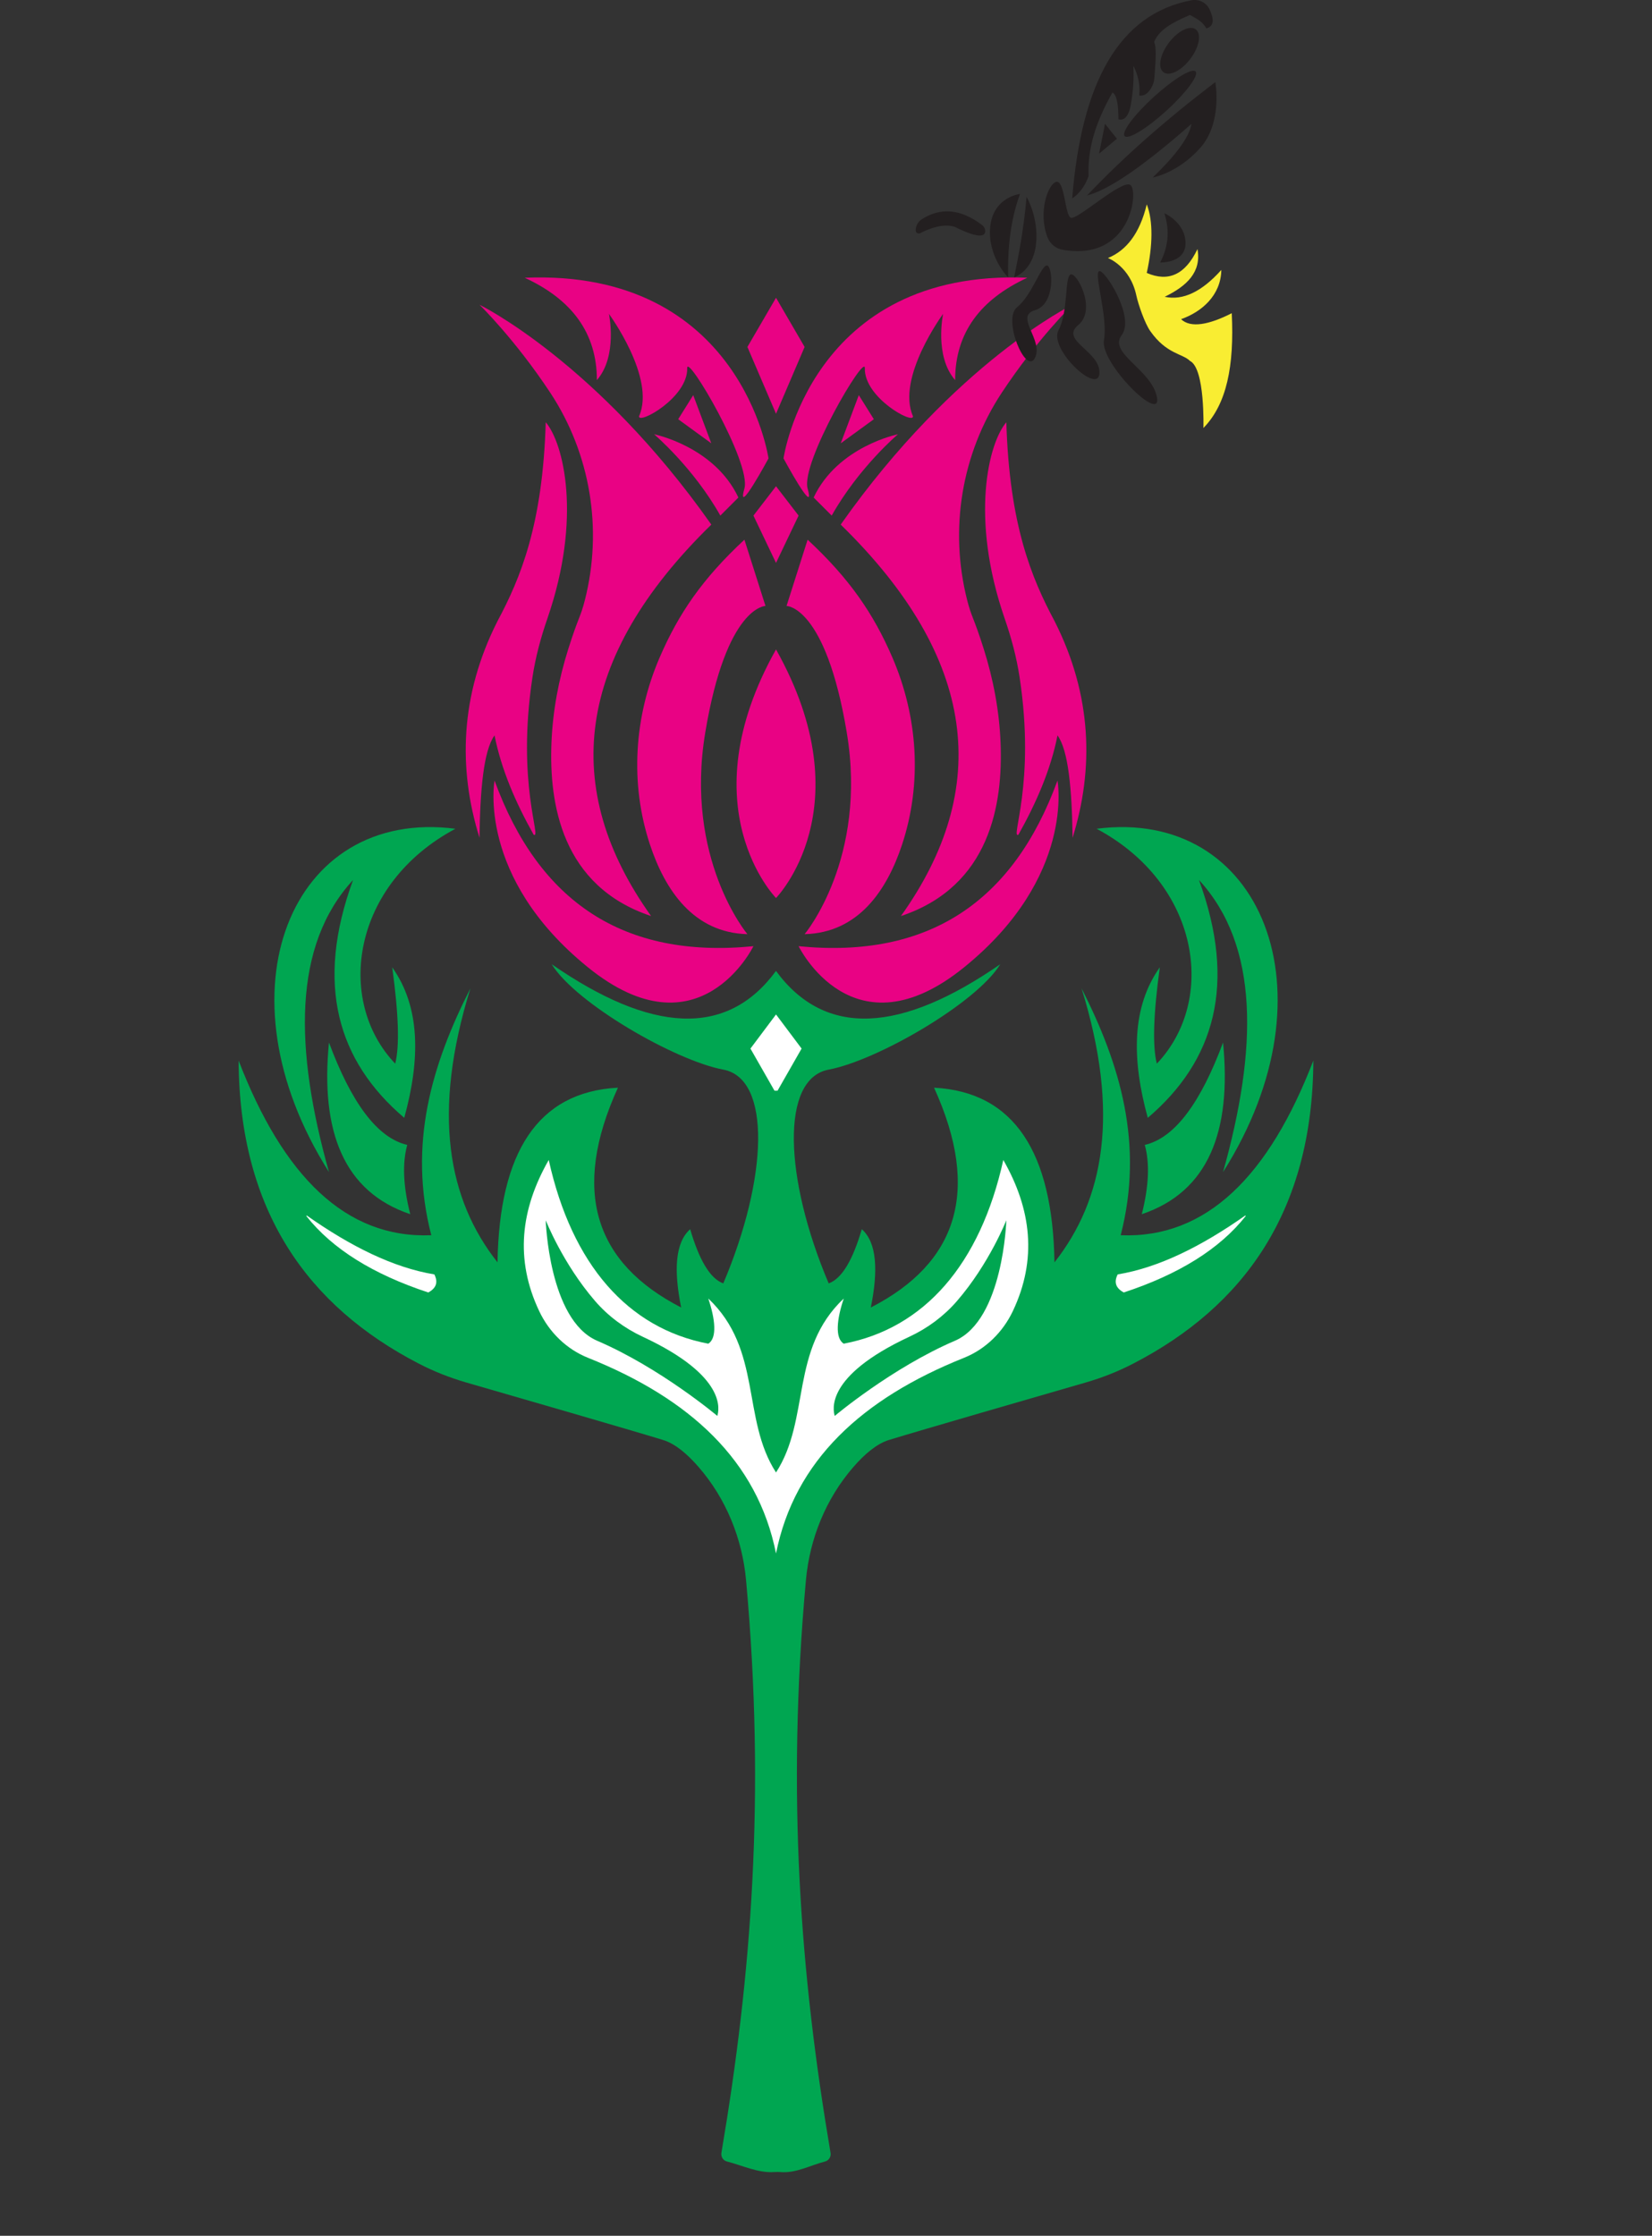 <?xml version="1.0" encoding="UTF-8"?>
<svg id="Layer_1" data-name="Layer 1" xmlns="http://www.w3.org/2000/svg" viewBox="0 0 501.87 679.07">
  <rect x="0" y="0" width="501.87" height="679.07" fill="#333333" stroke="none"/>
  <defs>
    <style>
      .cls-1 {
        fill: #e90284;
      }

      .cls-1, .cls-2, .cls-3, .cls-4, .cls-5 {
        stroke-width: 0px;
      }

      .cls-2 {
        fill: #00a651;
      }

      .cls-3 {
        fill: #f9ed32;
      }

      .cls-4 {
        fill: #fff;
      }

      .cls-5 {
        fill: #231f20;
      }
    </style>
  </defs>
  <path class="cls-2" d="M237.29,659.73c4.64.31,8.81-2.05,13.3-3.21,1.17-.3,1.93-1.42,1.73-2.61-9.15-53.99-13.42-108.59-7.49-173.93,1.15-12.68,6.08-24.81,14.43-34.42,3.35-3.86,7.07-7.05,10.78-8.2,9.43-2.9,45.31-13.28,59.76-17.45,5.01-1.45,9.87-3.36,14.49-5.76,33.59-17.39,54.49-46.27,54.7-92.03-13.44,34.89-32.41,54.11-58.53,53.05,7.11-27.57-.11-51.81-11.89-74.99,11.78,37.97,6.82,64.15-8.23,83.23-.54-33.2-12.07-51.76-36.58-53.05,14.3,31.41,7.05,53.29-19.21,66.76,2.28-11.3,1.83-19.72-2.74-23.78-2.66,9.08-5.94,14.98-10.06,16.46-13.6-32.08-14.63-62.19,0-64.93,14.63-2.74,44.81-20.12,52.13-32.01-30.05,20.8-53.13,22.47-68.14,2.04-15.01,20.44-38.08,18.76-68.14-2.04,7.32,11.89,37.5,29.27,52.13,32.01,14.63,2.74,13.6,32.85,0,64.93-4.12-1.49-7.4-7.38-10.06-16.46-4.57,4.06-5.02,12.47-2.74,23.78-26.25-13.48-33.5-35.36-19.21-66.76-24.51,1.28-36.04,19.84-36.58,53.05-15.05-19.07-20.02-45.25-8.23-83.23-11.78,23.19-19,47.43-11.89,74.99-26.12,1.06-45.09-18.15-58.53-53.05.21,45.75,21.11,74.64,54.7,92.03,4.63,2.4,9.49,4.31,14.49,5.76,14.45,4.17,50.33,14.55,59.76,17.45,3.72,1.14,7.43,4.34,10.78,8.2,8.36,9.61,13.28,21.74,14.43,34.42,5.93,65.32,1.66,119.91-7.49,173.88-.2,1.18.52,2.34,1.68,2.64,4.52,1.16,9.5,3.54,14.28,3.21.71-.05,1.43-.04,2.15,0Z"/>
  <path class="cls-1" d="M232.55,184.04l-6.4-20.12c-12.8,11.89-20,22.48-25.72,35.7-7.79,18.01-9.14,38.29-2.97,56.92,4.59,13.86,13.25,26.77,29.6,27.19,0,0-19.21-22.86-12.8-61.28s18.29-38.41,18.29-38.41Z"/>
  <path class="cls-1" d="M218.83,156.6l5.49-5.49c-7.32-15.55-25.61-19.21-25.61-19.21,0,0,11.89,10.06,20.12,24.69Z"/>
  <path class="cls-1" d="M216.09,159.34c-41.62,40.63-45.88,80.21-18.29,118.89-27.21-9.07-31.01-34.2-30.27-52.64.39-9.69,2.2-19.27,5.12-28.51,3.1-9.81,3.67-9.47,5.02-14.77,5.5-21.56,1.73-44.53-10.54-63.09-10.75-16.26-21.46-26.66-21.46-26.66,0,0,35.67,17.38,70.42,66.76Z"/>
  <path class="cls-1" d="M159.38,84.35c14.31,6.59,21.96,16.77,21.95,31.1,6.4-7.32,3.66-20.12,3.66-20.12,0,0,14.32,19.45,9.15,31.1-.26,2.61,14.89-5.64,14.63-14.63-.13-4.66,19.56,28.79,17.38,36.58-2.58,9.19,7.32-9.15,7.32-9.15,0,0-8.23-57.62-74.08-54.87Z"/>
  <polygon class="cls-1" points="206.03 127.33 210.6 120.02 216.09 134.65 206.03 127.33"/>
  <path class="cls-1" d="M165.79,128.25c-.91,31.1-7.66,47.32-14.63,60.36-11.45,22.57-12,44.95-5.49,65.85.19-14.68,1.26-26.53,4.57-31.1,2.08,10.44,6.42,20.43,11.89,30.18,2.53,1.27-5.29-15.42-.37-47.83.92-6.09,2.53-12.05,4.54-17.86,10.61-30.7,4.85-53.39-.52-59.61Z"/>
  <path class="cls-1" d="M150.24,237.08s-5.49,29.27,28.35,56.7c33.84,27.44,50.3-6.4,50.3-6.4-39.47,3.92-65.24-13.54-78.65-50.3Z"/>
  <path class="cls-2" d="M99.94,316.65c-2.63,26.88,4.41,45.31,24.69,52.13-2.15-8.49-2.45-15.49-.91-21.04-9.25-2.14-17.08-13.11-23.78-31.1Z"/>
  <path class="cls-2" d="M138.35,251.72c-49.91-6.46-73.17,49.39-38.41,104.26-10.47-37.32-11.09-68.72,7.32-88.71-11.61,31.68-4.72,54.99,15.55,72.25,4.93-17.9,4.9-33.66-3.66-45.73,2,14.49,2.24,24.06.91,29.27-18.29-19.21-13.14-54.58,18.29-71.34Z"/>
  <path class="cls-4" d="M93.09,369.38c7.87,9.94,20.25,17.66,37.03,23.18,2.18-1.21,3.15-2.9,1.83-5.49-12.44-2.05-25.4-8.5-38.7-17.85-.11-.07-.24.06-.16.16Z"/>
  <path class="cls-1" d="M235.75,272.75s26.98-27.43,0-75.5c-26.98,48.06,0,75.5,0,75.5Z"/>
  <path class="cls-1" d="M238.95,184.04l6.4-20.12c12.8,11.89,20,22.48,25.72,35.7,7.79,18.01,9.14,38.29,2.97,56.92-4.59,13.86-13.25,26.77-29.6,27.19,0,0,19.21-22.86,12.8-61.28-6.4-38.41-18.29-38.41-18.29-38.41Z"/>
  <path class="cls-1" d="M252.67,156.6l-5.49-5.49c7.32-15.55,25.61-19.21,25.61-19.21,0,0-11.89,10.06-20.12,24.69Z"/>
  <path class="cls-1" d="M255.41,159.34c41.62,40.63,45.88,80.21,18.29,118.89,27.21-9.07,31.01-34.2,30.27-52.64-.39-9.69-2.2-19.27-5.12-28.51-3.1-9.81-3.67-9.47-5.02-14.77-5.5-21.56-1.73-44.53,10.54-63.09,10.75-16.26,21.46-26.66,21.46-26.66,0,0-35.67,17.38-70.42,66.76Z"/>
  <path class="cls-1" d="M312.12,84.35c-14.31,6.59-21.96,16.77-21.95,31.1-6.4-7.32-3.66-20.12-3.66-20.12,0,0-14.32,19.45-9.15,31.1.26,2.61-14.89-5.64-14.63-14.63.13-4.66-19.56,28.79-17.38,36.58,2.58,9.19-7.32-9.15-7.32-9.15,0,0,8.23-57.62,74.08-54.87Z"/>
  <polygon class="cls-1" points="265.47 127.33 260.9 120.02 255.41 134.65 265.47 127.33"/>
  <path class="cls-1" d="M305.72,128.25c.91,31.1,7.66,47.32,14.63,60.36,11.45,22.57,12,44.95,5.49,65.85-.19-14.68-1.26-26.53-4.57-31.1-2.08,10.44-6.42,20.43-11.89,30.18-2.53,1.27,5.29-15.42.37-47.83-.92-6.09-2.53-12.05-4.54-17.86-10.61-30.7-4.85-53.39.52-59.61Z"/>
  <path class="cls-1" d="M321.26,237.08s5.49,29.27-28.35,56.7c-33.84,27.44-50.3-6.4-50.3-6.4,39.47,3.92,65.24-13.54,78.65-50.3Z"/>
  <path class="cls-2" d="M371.56,316.65c2.63,26.88-4.41,45.31-24.69,52.13,2.15-8.49,2.45-15.49.91-21.04,9.25-2.14,17.08-13.11,23.78-31.1Z"/>
  <path class="cls-4" d="M235.75,471.83c5.64-28.26,26.22-47.07,57.12-59.43,6.55-2.62,11.79-7.79,14.82-14.17,7.44-15.69,5.67-30.96-2.89-45.91-7.03,31.75-24.06,51.16-48.47,55.79-2.74-1.68-2.11-7.49,0-13.72-16.46,15.55-10.06,36.58-20.58,52.84-10.52-16.26-4.12-37.29-20.58-52.84,2.11,6.22,2.74,12.04,0,13.72-24.41-4.63-41.44-24.04-48.47-55.79-8.56,14.96-10.33,30.22-2.89,45.91,3.02,6.38,8.27,11.55,14.82,14.17,30.9,12.36,51.48,31.18,57.12,59.43Z"/>
  <path class="cls-2" d="M333.15,251.72c49.91-6.46,73.17,49.39,38.41,104.26,10.47-37.32,11.09-68.72-7.32-88.71,11.61,31.68,4.72,54.99-15.55,72.25-4.93-17.9-4.9-33.66,3.66-45.73-2,14.49-2.24,24.06-.91,29.27,18.29-19.21,13.14-54.58-18.29-71.34Z"/>
  <path class="cls-4" d="M378.41,369.38c-7.87,9.94-20.25,17.66-37.03,23.18-2.18-1.21-3.15-2.9-1.83-5.49,12.44-2.05,25.4-8.5,38.7-17.85.11-.07.24.06.16.16Z"/>
  <path class="cls-2" d="M305.72,370.61s-.91,30.18-15.55,36.58c-19.21,8.23-36.58,22.86-36.58,22.86-.47-1.63-3.21-12,22.65-24.04,5.53-2.57,10.49-6.24,14.48-10.85,9.85-11.39,15.01-24.56,15.01-24.56Z"/>
  <polygon class="cls-4" points="236.21 331.28 243.52 318.48 235.75 308.12 227.98 318.48 235.29 331.28 236.21 331.28"/>
  <polygon class="cls-1" points="235.75 170.97 242.61 156.6 235.75 147.69 228.89 156.6 235.75 170.97"/>
  <polygon class="cls-1" points="235.75 125.67 244.44 105.38 235.75 90.44 227.06 105.38 235.75 125.67"/>
  <path class="cls-3" d="M336.6,78.37c5.57-2.3,9.65-7.43,11.78-16.3,1.98,5.06,1.82,12.58,0,20.83,6.54,2.83,11.71.55,15.4-7.25,1.28,6.95-3.22,11.24-9.96,14.49,5.56,1.22,11.3-1.55,17.21-8.15-.12,7.72-5.97,12.76-12.23,14.95,2.93,2.82,8.65,1.63,15.4-1.81.79,16.13-1.55,27.64-8.61,34.87,0,0,.54-18.07-4.08-20.38-2.28-2.28-7.11-2.01-12.08-9.08-1.64-2.33-3.63-8.06-4.23-10.85-1.9-8.84-8.61-11.32-8.61-11.32Z"/>
  <path class="cls-5" d="M298.29,68.3c-6.59-4.95-12.65-5.31-18.26-1.7-1.15.74-1.85,2.01-1.85,3.37h0c0,.71.75,1.17,1.39.85,3.43-1.77,7.19-2.89,10.39-1.96,7.25,3.62,9.29,3.03,9.34,1.39.02-.76-.39-1.49-1.01-1.94Z"/>
  <path class="cls-5" d="M309.88,58.9c-2.83,7.65-3.81,16.22-3.62,25.36,0,0-6.34-6.34-5.43-15.4.91-9.06,9.06-9.96,9.06-9.96Z"/>
  <path class="cls-5" d="M311.87,59.8c-.86,9.7-2.29,17.21-3.79,24.46,0,0,5.69-1.81,6.64-9.96.95-8.15-2.85-14.49-2.85-14.49Z"/>
  <path class="cls-5" d="M320.75,55.27c-2.39.8-5.47,9.27-2.51,16.84.77,1.96,2.5,3.39,4.58,3.75,20.81,3.66,23.18-17.95,20.58-19.69s-16.3,10.87-18.12,9.96-1.81-11.78-4.53-10.87Z"/>
  <path class="cls-5" d="M353.74,64.78c1.81,5.8.95,10.62-1.28,14.95,0,0,7.81.27,7.7-5.98-.12-6.25-6.41-8.97-6.41-8.97Z"/>
  <path class="cls-5" d="M318.04,80.63c-1.81,0-4.53,9.06-9.06,12.68s2.72,20.83,5.43,15.4-6.34-12.68,0-14.49,5.43-13.59,3.62-13.59Z"/>
  <path class="cls-5" d="M333.87,82.38c-1.57.9,2.76,14,1.5,20.94s17.75,25.69,16.1,17.29c-1.65-8.4-14.88-13.32-10.71-18.81s-5.32-20.32-6.89-19.42Z"/>
  <path class="cls-5" d="M325.24,83.37c-1.86.82-.63,11.2-3.67,16.91s12.06,19.82,12.43,13.1c.38-6.72-12.15-9.94-6.44-14.64s-.46-16.19-2.32-15.37Z"/>
  <ellipse class="cls-5" cx="358.34" cy="15.42" rx="8.15" ry="4.08" transform="translate(129.81 291.86) rotate(-52.88)"/>
  <path class="cls-5" d="M366.5,8.62c1.96-.54,2.67-2.14.93-5.81-.97-2.05-3.23-3.15-5.46-2.73-22.14,4.17-33.43,25.16-36.24,60.17,2.33-1.46,4.12-4.23,4.98-6.79-.35-8.56,2.22-16.39,7.18-25.25.03-.06.12-.09.18-.05,1.3.87,1.7,3.96,1.7,8.08,1.51.41,2.54-.53,3.24-2.4.25-.66.41-1.36.53-2.05.68-3.88.97-7.74.77-11.54,0-.07.09-.09.12-.03,1.37,2.78,1.99,5.7,1.67,8.78,1.99.36,3.39-1.53,4.1-3.23.29-.69.44-1.43.5-2.18.52-6.65.57-8.99-.07-10.9,1.52-3.55,5.09-5.67,10.87-8.15,2.09,1.2,3.77,1.92,4.98,4.08Z"/>
  <polygon class="cls-5" points="335.7 37.61 333.89 46.67 339.32 42.14 335.7 37.61"/>
  <ellipse class="cls-5" cx="352.44" cy="31.53" rx="14.58" ry="2.84" transform="translate(70.58 245.45) rotate(-42.31)"/>
  <path class="cls-5" d="M330.26,59.35c10.77-11.37,23.75-22.84,38.95-34.42,0,0,2.26,12.23-4.53,19.93s-14.49,9.06-14.49,9.06c6.67-6.45,11.08-12.06,11.78-16.3-15.33,13.49-25.43,20.12-31.7,21.74Z"/>
  <path class="cls-2" d="M165.79,370.61s.91,30.18,15.55,36.58c19.21,8.23,36.58,22.86,36.58,22.86.47-1.63,3.21-12-22.65-24.04-5.53-2.57-10.49-6.24-14.48-10.85-9.85-11.39-15.01-24.56-15.01-24.56Z"/>
</svg>
